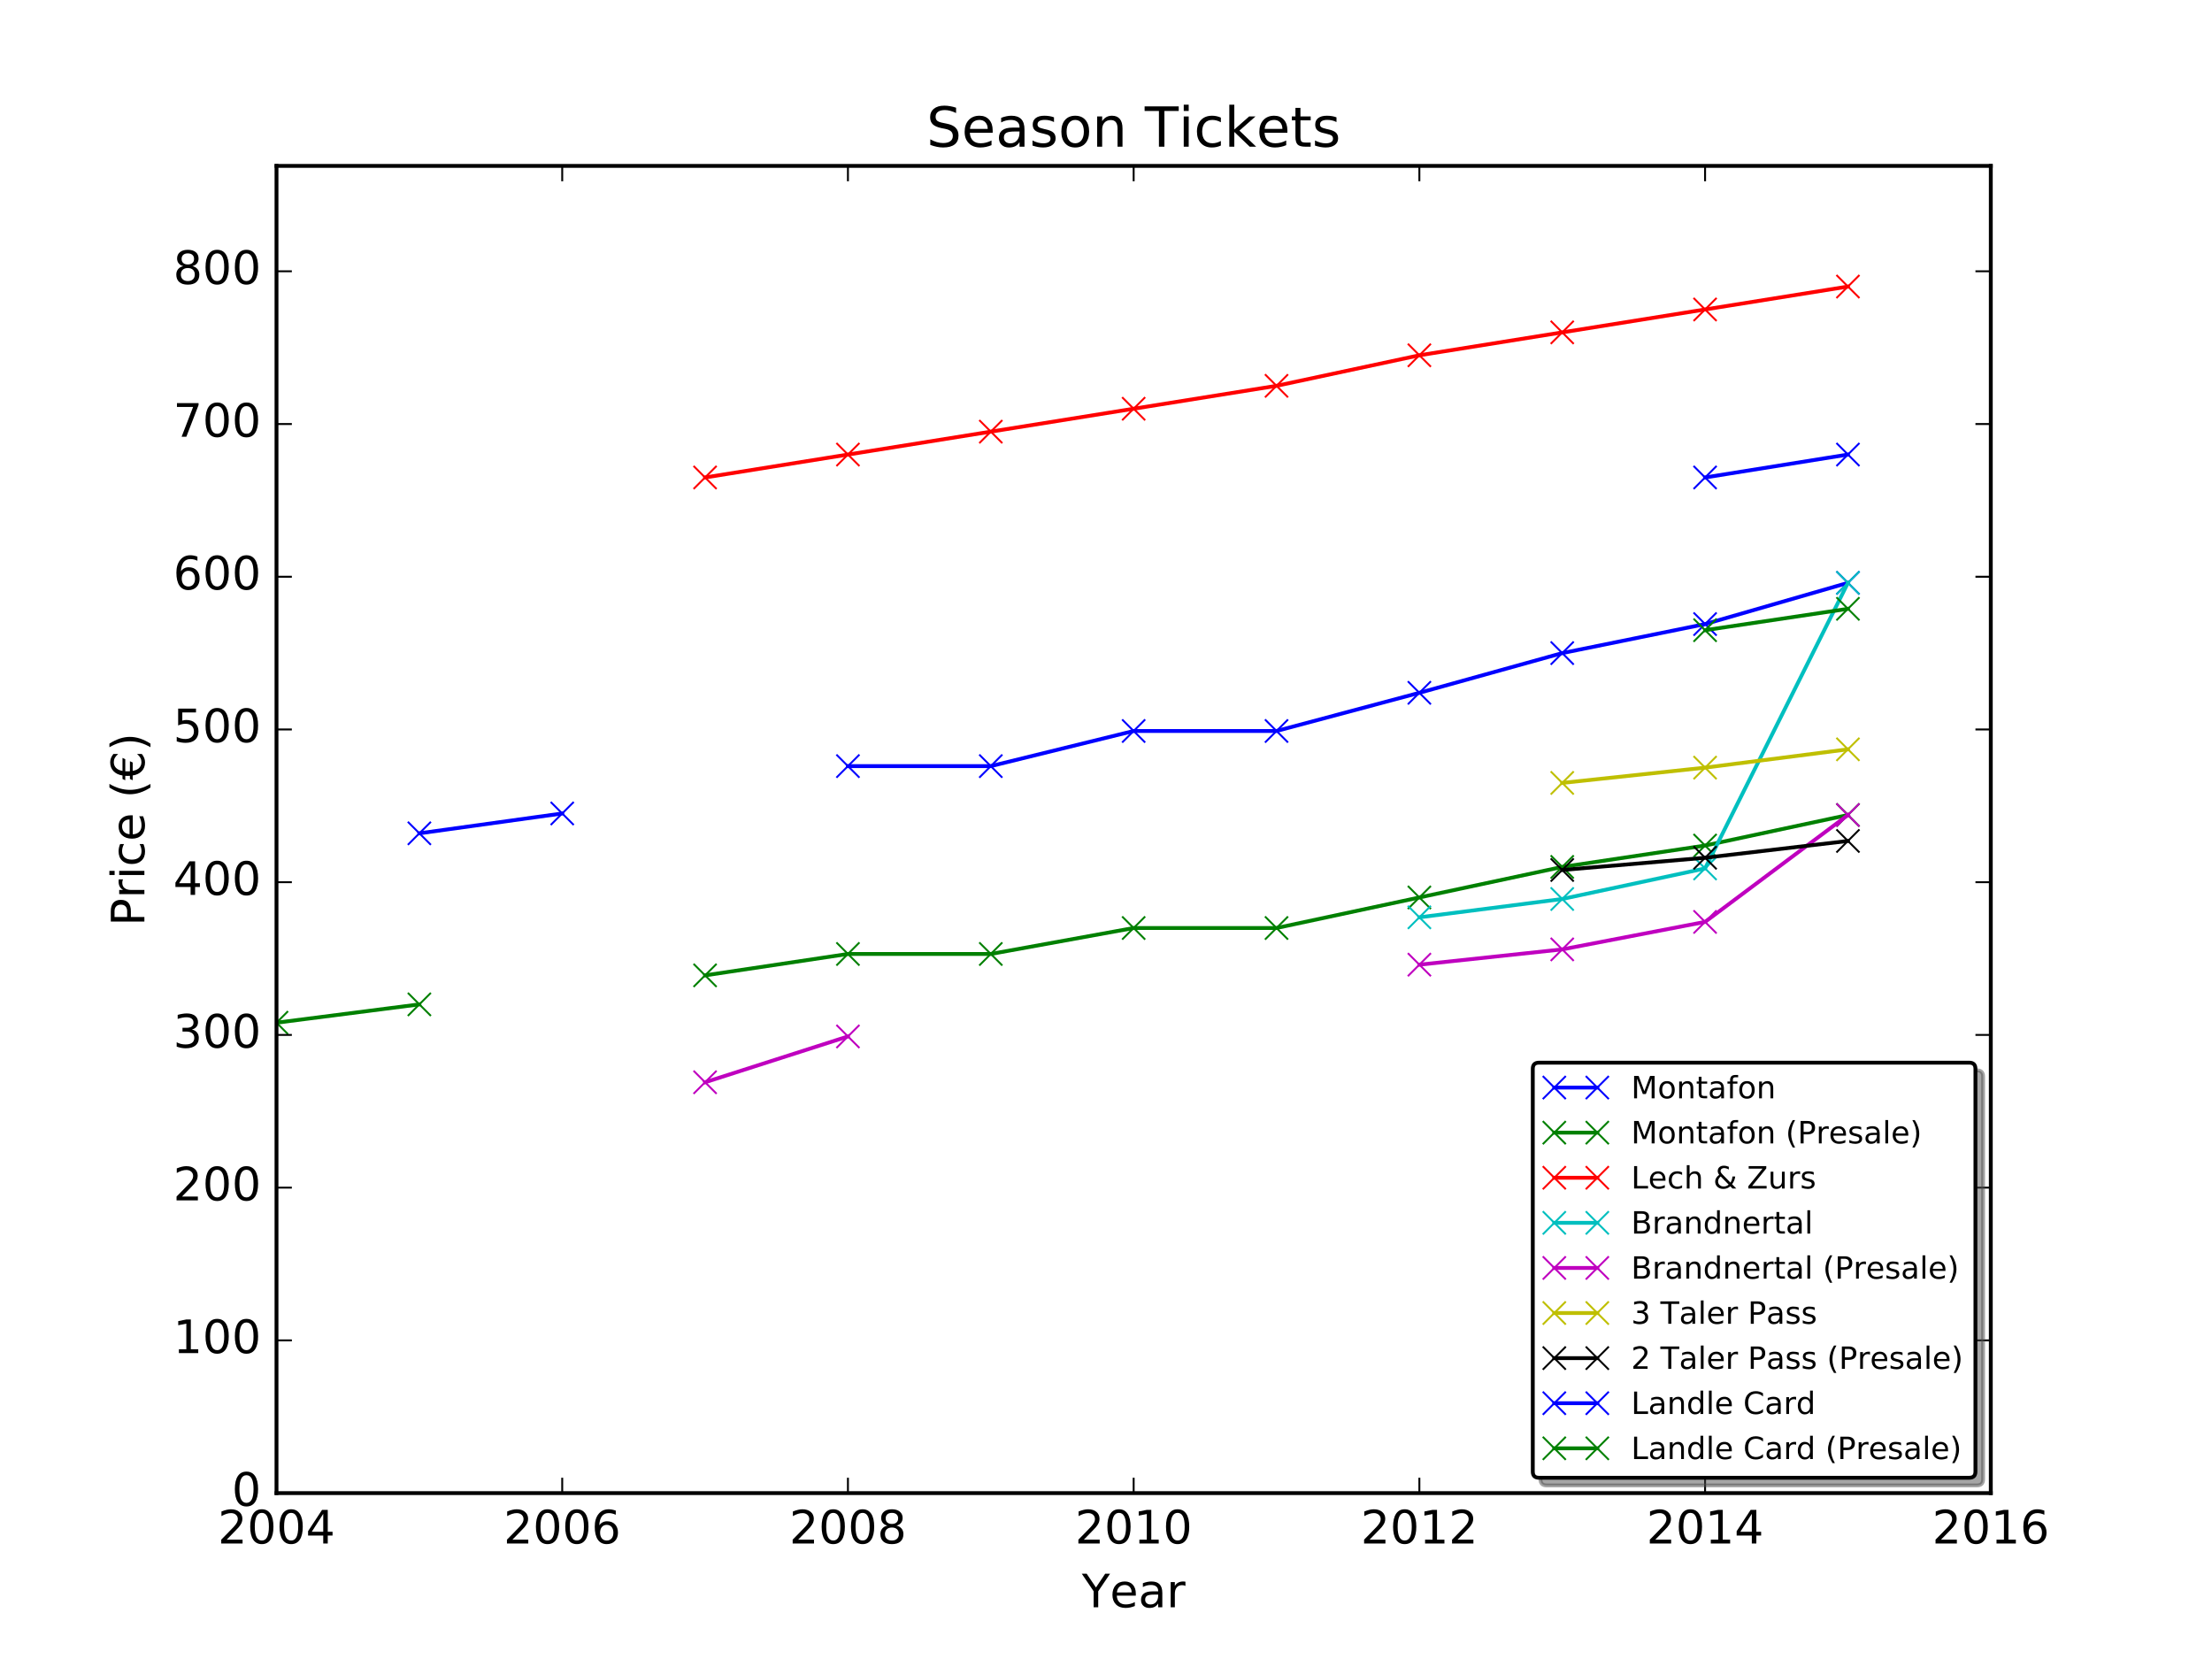 <?xml version="1.0" encoding="utf-8" standalone="no"?>
<!DOCTYPE svg PUBLIC "-//W3C//DTD SVG 1.1//EN"
  "http://www.w3.org/Graphics/SVG/1.1/DTD/svg11.dtd">
<!-- Created with matplotlib (http://matplotlib.org/) -->
<svg height="432pt" version="1.1" viewBox="0 0 576 432" width="576pt" xmlns="http://www.w3.org/2000/svg" xmlns:xlink="http://www.w3.org/1999/xlink">
 <defs>
  <style type="text/css">
*{stroke-linecap:butt;stroke-linejoin:round;stroke-miterlimit:100000;}
  </style>
 </defs>
 <g id="figure_1">
  <g id="patch_1">
   <path d="M 0 432 
L 576 432 
L 576 0 
L 0 0 
z
" style="fill:#ffffff;"/>
  </g>
  <g id="axes_1">
   <g id="patch_2">
    <path d="M 72 388.8 
L 518.4 388.8 
L 518.4 43.2 
L 72 43.2 
z
" style="fill:#ffffff;"/>
   </g>
   <g id="line2d_1">
    <path clip-path="url(#p93797610db)" d="M 109.2 216.994 
L 146.4 211.824 
M 220.8 199.496 
L 258 199.496 
L 295.2 190.348 
L 332.4 190.348 
L 369.6 180.406 
L 406.8 170.066 
L 444 162.51 
L 481.2 151.772 
" style="fill:none;stroke:#0000ff;stroke-linecap:square;"/>
    <defs>
     <path d="M -3 3 
L 3 -3 
M -3 -3 
L 3 3 
" id="mb6955045e7" style="stroke:#0000ff;stroke-width:0.5;"/>
    </defs>
    <g clip-path="url(#p93797610db)">
     <use style="fill:#0000ff;stroke:#0000ff;stroke-width:0.5;" x="109.2" xlink:href="#mb6955045e7" y="216.994"/>
     <use style="fill:#0000ff;stroke:#0000ff;stroke-width:0.5;" x="146.4" xlink:href="#mb6955045e7" y="211.824"/>
     <use style="fill:#0000ff;stroke:#0000ff;stroke-width:0.5;" x="220.8" xlink:href="#mb6955045e7" y="199.496"/>
     <use style="fill:#0000ff;stroke:#0000ff;stroke-width:0.5;" x="258.0" xlink:href="#mb6955045e7" y="199.496"/>
     <use style="fill:#0000ff;stroke:#0000ff;stroke-width:0.5;" x="295.2" xlink:href="#mb6955045e7" y="190.348"/>
     <use style="fill:#0000ff;stroke:#0000ff;stroke-width:0.5;" x="332.4" xlink:href="#mb6955045e7" y="190.348"/>
     <use style="fill:#0000ff;stroke:#0000ff;stroke-width:0.5;" x="369.6" xlink:href="#mb6955045e7" y="180.406"/>
     <use style="fill:#0000ff;stroke:#0000ff;stroke-width:0.5;" x="406.8" xlink:href="#mb6955045e7" y="170.066"/>
     <use style="fill:#0000ff;stroke:#0000ff;stroke-width:0.5;" x="444.0" xlink:href="#mb6955045e7" y="162.51"/>
     <use style="fill:#0000ff;stroke:#0000ff;stroke-width:0.5;" x="481.2" xlink:href="#mb6955045e7" y="151.772"/>
    </g>
   </g>
   <g id="line2d_2">
    <path clip-path="url(#p93797610db)" d="M 72 266.309 
L 109.2 261.536 
M 183.6 253.98 
L 220.8 248.412 
L 258 248.412 
L 295.2 241.652 
L 332.4 241.652 
L 369.6 233.698 
L 406.8 225.744 
L 444 220.176 
L 481.2 212.222 
" style="fill:none;stroke:#008000;stroke-linecap:square;"/>
    <defs>
     <path d="M -3 3 
L 3 -3 
M -3 -3 
L 3 3 
" id="m0b7a4acae1" style="stroke:#008000;stroke-width:0.5;"/>
    </defs>
    <g clip-path="url(#p93797610db)">
     <use style="fill:#008000;stroke:#008000;stroke-width:0.5;" x="72.0" xlink:href="#m0b7a4acae1" y="266.309"/>
     <use style="fill:#008000;stroke:#008000;stroke-width:0.5;" x="109.2" xlink:href="#m0b7a4acae1" y="261.536"/>
     <use style="fill:#008000;stroke:#008000;stroke-width:0.5;" x="183.6" xlink:href="#m0b7a4acae1" y="253.98"/>
     <use style="fill:#008000;stroke:#008000;stroke-width:0.5;" x="220.8" xlink:href="#m0b7a4acae1" y="248.412"/>
     <use style="fill:#008000;stroke:#008000;stroke-width:0.5;" x="258.0" xlink:href="#m0b7a4acae1" y="248.412"/>
     <use style="fill:#008000;stroke:#008000;stroke-width:0.5;" x="295.2" xlink:href="#m0b7a4acae1" y="241.652"/>
     <use style="fill:#008000;stroke:#008000;stroke-width:0.5;" x="332.4" xlink:href="#m0b7a4acae1" y="241.652"/>
     <use style="fill:#008000;stroke:#008000;stroke-width:0.5;" x="369.6" xlink:href="#m0b7a4acae1" y="233.698"/>
     <use style="fill:#008000;stroke:#008000;stroke-width:0.5;" x="406.8" xlink:href="#m0b7a4acae1" y="225.744"/>
     <use style="fill:#008000;stroke:#008000;stroke-width:0.5;" x="444.0" xlink:href="#m0b7a4acae1" y="220.176"/>
     <use style="fill:#008000;stroke:#008000;stroke-width:0.5;" x="481.2" xlink:href="#m0b7a4acae1" y="212.222"/>
    </g>
   </g>
   <g id="line2d_3">
    <path clip-path="url(#p93797610db)" d="M 183.6 124.33 
L 220.8 118.365 
L 258 112.4 
L 295.2 106.434 
L 332.4 100.469 
L 369.6 92.515 
L 406.8 86.549 
L 444 80.584 
L 481.2 74.618 
" style="fill:none;stroke:#ff0000;stroke-linecap:square;"/>
    <defs>
     <path d="M -3 3 
L 3 -3 
M -3 -3 
L 3 3 
" id="me662a69fb9" style="stroke:#ff0000;stroke-width:0.5;"/>
    </defs>
    <g clip-path="url(#p93797610db)">
     <use style="fill:#ff0000;stroke:#ff0000;stroke-width:0.5;" x="183.6" xlink:href="#me662a69fb9" y="124.33"/>
     <use style="fill:#ff0000;stroke:#ff0000;stroke-width:0.5;" x="220.8" xlink:href="#me662a69fb9" y="118.365"/>
     <use style="fill:#ff0000;stroke:#ff0000;stroke-width:0.5;" x="258.0" xlink:href="#me662a69fb9" y="112.4"/>
     <use style="fill:#ff0000;stroke:#ff0000;stroke-width:0.5;" x="295.2" xlink:href="#me662a69fb9" y="106.434"/>
     <use style="fill:#ff0000;stroke:#ff0000;stroke-width:0.5;" x="332.4" xlink:href="#me662a69fb9" y="100.469"/>
     <use style="fill:#ff0000;stroke:#ff0000;stroke-width:0.5;" x="369.6" xlink:href="#me662a69fb9" y="92.515"/>
     <use style="fill:#ff0000;stroke:#ff0000;stroke-width:0.5;" x="406.8" xlink:href="#me662a69fb9" y="86.549"/>
     <use style="fill:#ff0000;stroke:#ff0000;stroke-width:0.5;" x="444.0" xlink:href="#me662a69fb9" y="80.584"/>
     <use style="fill:#ff0000;stroke:#ff0000;stroke-width:0.5;" x="481.2" xlink:href="#me662a69fb9" y="74.618"/>
    </g>
   </g>
   <g id="line2d_4">
    <path clip-path="url(#p93797610db)" d="M 369.6 238.868 
L 406.8 234.095 
L 444 226.141 
L 481.2 151.772 
" style="fill:none;stroke:#00bfbf;stroke-linecap:square;"/>
    <defs>
     <path d="M -3 3 
L 3 -3 
M -3 -3 
L 3 3 
" id="mde1abc7054" style="stroke:#00bfbf;stroke-width:0.5;"/>
    </defs>
    <g clip-path="url(#p93797610db)">
     <use style="fill:#00bfbf;stroke:#00bfbf;stroke-width:0.5;" x="369.6" xlink:href="#mde1abc7054" y="238.868"/>
     <use style="fill:#00bfbf;stroke:#00bfbf;stroke-width:0.5;" x="406.8" xlink:href="#mde1abc7054" y="234.095"/>
     <use style="fill:#00bfbf;stroke:#00bfbf;stroke-width:0.5;" x="444.0" xlink:href="#mde1abc7054" y="226.141"/>
     <use style="fill:#00bfbf;stroke:#00bfbf;stroke-width:0.5;" x="481.2" xlink:href="#mde1abc7054" y="151.772"/>
    </g>
   </g>
   <g id="line2d_5">
    <path clip-path="url(#p93797610db)" d="M 183.6 281.819 
L 220.8 269.888 
M 369.6 251.196 
L 406.8 247.219 
L 444 240.061 
L 481.2 212.222 
" style="fill:none;stroke:#bf00bf;stroke-linecap:square;"/>
    <defs>
     <path d="M -3 3 
L 3 -3 
M -3 -3 
L 3 3 
" id="me8c343d7ed" style="stroke:#bf00bf;stroke-width:0.5;"/>
    </defs>
    <g clip-path="url(#p93797610db)">
     <use style="fill:#bf00bf;stroke:#bf00bf;stroke-width:0.5;" x="183.6" xlink:href="#me8c343d7ed" y="281.819"/>
     <use style="fill:#bf00bf;stroke:#bf00bf;stroke-width:0.5;" x="220.8" xlink:href="#me8c343d7ed" y="269.888"/>
     <use style="fill:#bf00bf;stroke:#bf00bf;stroke-width:0.5;" x="369.6" xlink:href="#me8c343d7ed" y="251.196"/>
     <use style="fill:#bf00bf;stroke:#bf00bf;stroke-width:0.5;" x="406.8" xlink:href="#me8c343d7ed" y="247.219"/>
     <use style="fill:#bf00bf;stroke:#bf00bf;stroke-width:0.5;" x="444.0" xlink:href="#me8c343d7ed" y="240.061"/>
     <use style="fill:#bf00bf;stroke:#bf00bf;stroke-width:0.5;" x="481.2" xlink:href="#me8c343d7ed" y="212.222"/>
    </g>
   </g>
   <g id="line2d_6">
    <path clip-path="url(#p93797610db)" d="M 406.8 203.87 
L 444 199.893 
L 481.2 195.121 
" style="fill:none;stroke:#bfbf00;stroke-linecap:square;"/>
    <defs>
     <path d="M -3 3 
L 3 -3 
M -3 -3 
L 3 3 
" id="mf4fc0b92ca" style="stroke:#bfbf00;stroke-width:0.5;"/>
    </defs>
    <g clip-path="url(#p93797610db)">
     <use style="fill:#bfbf00;stroke:#bfbf00;stroke-width:0.5;" x="406.8" xlink:href="#mf4fc0b92ca" y="203.87"/>
     <use style="fill:#bfbf00;stroke:#bfbf00;stroke-width:0.5;" x="444.0" xlink:href="#mf4fc0b92ca" y="199.893"/>
     <use style="fill:#bfbf00;stroke:#bfbf00;stroke-width:0.5;" x="481.2" xlink:href="#mf4fc0b92ca" y="195.121"/>
    </g>
   </g>
   <g id="line2d_7">
    <path clip-path="url(#p93797610db)" d="M 406.8 226.539 
L 444 223.357 
L 481.2 218.983 
" style="fill:none;stroke:#000000;stroke-linecap:square;"/>
    <defs>
     <path d="M -3 3 
L 3 -3 
M -3 -3 
L 3 3 
" id="m109b4ce40e" style="stroke:#000000;stroke-width:0.5;"/>
    </defs>
    <g clip-path="url(#p93797610db)">
     <use style="stroke:#000000;stroke-width:0.5;" x="406.8" xlink:href="#m109b4ce40e" y="226.539"/>
     <use style="stroke:#000000;stroke-width:0.5;" x="444.0" xlink:href="#m109b4ce40e" y="223.357"/>
     <use style="stroke:#000000;stroke-width:0.5;" x="481.2" xlink:href="#m109b4ce40e" y="218.983"/>
    </g>
   </g>
   <g id="line2d_8">
    <path clip-path="url(#p93797610db)" d="M 444 124.33 
L 481.2 118.365 
" style="fill:none;stroke:#0000ff;stroke-linecap:square;"/>
    <g clip-path="url(#p93797610db)">
     <use style="fill:#0000ff;stroke:#0000ff;stroke-width:0.5;" x="444.0" xlink:href="#mb6955045e7" y="124.33"/>
     <use style="fill:#0000ff;stroke:#0000ff;stroke-width:0.5;" x="481.2" xlink:href="#mb6955045e7" y="118.365"/>
    </g>
   </g>
   <g id="line2d_9">
    <path clip-path="url(#p93797610db)" d="M 444 164.1 
L 481.2 158.533 
" style="fill:none;stroke:#008000;stroke-linecap:square;"/>
    <g clip-path="url(#p93797610db)">
     <use style="fill:#008000;stroke:#008000;stroke-width:0.5;" x="444.0" xlink:href="#m0b7a4acae1" y="164.1"/>
     <use style="fill:#008000;stroke:#008000;stroke-width:0.5;" x="481.2" xlink:href="#m0b7a4acae1" y="158.533"/>
    </g>
   </g>
   <g id="patch_3">
    <path d="M 518.4 388.8 
L 518.4 43.2 
" style="fill:none;stroke:#000000;stroke-linecap:square;stroke-linejoin:miter;"/>
   </g>
   <g id="patch_4">
    <path d="M 72 388.8 
L 518.4 388.8 
" style="fill:none;stroke:#000000;stroke-linecap:square;stroke-linejoin:miter;"/>
   </g>
   <g id="patch_5">
    <path d="M 72 388.8 
L 72 43.2 
" style="fill:none;stroke:#000000;stroke-linecap:square;stroke-linejoin:miter;"/>
   </g>
   <g id="patch_6">
    <path d="M 72 43.2 
L 518.4 43.2 
" style="fill:none;stroke:#000000;stroke-linecap:square;stroke-linejoin:miter;"/>
   </g>
   <g id="matplotlib.axis_1">
    <g id="xtick_1">
     <g id="line2d_10">
      <defs>
       <path d="M 0 0 
L 0 -4 
" id="m98d593b604" style="stroke:#000000;stroke-width:0.5;"/>
      </defs>
      <g>
       <use style="stroke:#000000;stroke-width:0.5;" x="72.0" xlink:href="#m98d593b604" y="388.8"/>
      </g>
     </g>
     <g id="line2d_11">
      <defs>
       <path d="M 0 0 
L 0 4 
" id="mcfb22bcd37" style="stroke:#000000;stroke-width:0.5;"/>
      </defs>
      <g>
       <use style="stroke:#000000;stroke-width:0.5;" x="72.0" xlink:href="#mcfb22bcd37" y="43.2"/>
      </g>
     </g>
     <g id="text_1">
      <!-- 2004 -->
      <defs>
       <path d="M 37.797 64.312 
L 12.891 25.391 
L 37.797 25.391 
z
M 35.203 72.906 
L 47.609 72.906 
L 47.609 25.391 
L 58.016 25.391 
L 58.016 17.188 
L 47.609 17.188 
L 47.609 0 
L 37.797 0 
L 37.797 17.188 
L 4.891 17.188 
L 4.891 26.703 
z
" id="BitstreamVeraSans-Roman-34"/>
       <path d="M 19.188 8.297 
L 53.609 8.297 
L 53.609 0 
L 7.328 0 
L 7.328 8.297 
Q 12.938 14.109 22.625 23.891 
Q 32.328 33.688 34.812 36.531 
Q 39.547 41.844 41.422 45.531 
Q 43.312 49.219 43.312 52.781 
Q 43.312 58.594 39.234 62.25 
Q 35.156 65.922 28.609 65.922 
Q 23.969 65.922 18.812 64.312 
Q 13.672 62.703 7.812 59.422 
L 7.812 69.391 
Q 13.766 71.781 18.938 73 
Q 24.125 74.219 28.422 74.219 
Q 39.75 74.219 46.484 68.547 
Q 53.219 62.891 53.219 53.422 
Q 53.219 48.922 51.531 44.891 
Q 49.859 40.875 45.406 35.406 
Q 44.188 33.984 37.641 27.219 
Q 31.109 20.453 19.188 8.297 
" id="BitstreamVeraSans-Roman-32"/>
       <path d="M 31.781 66.406 
Q 24.172 66.406 20.328 58.906 
Q 16.5 51.422 16.5 36.375 
Q 16.5 21.391 20.328 13.891 
Q 24.172 6.391 31.781 6.391 
Q 39.453 6.391 43.281 13.891 
Q 47.125 21.391 47.125 36.375 
Q 47.125 51.422 43.281 58.906 
Q 39.453 66.406 31.781 66.406 
M 31.781 74.219 
Q 44.047 74.219 50.516 64.516 
Q 56.984 54.828 56.984 36.375 
Q 56.984 17.969 50.516 8.266 
Q 44.047 -1.422 31.781 -1.422 
Q 19.531 -1.422 13.062 8.266 
Q 6.594 17.969 6.594 36.375 
Q 6.594 54.828 13.062 64.516 
Q 19.531 74.219 31.781 74.219 
" id="BitstreamVeraSans-Roman-30"/>
      </defs>
      <g transform="translate(56.73 401.918)scale(0.12 -0.12)">
       <use xlink:href="#BitstreamVeraSans-Roman-32"/>
       <use x="63.623" xlink:href="#BitstreamVeraSans-Roman-30"/>
       <use x="127.246" xlink:href="#BitstreamVeraSans-Roman-30"/>
       <use x="190.869" xlink:href="#BitstreamVeraSans-Roman-34"/>
      </g>
     </g>
    </g>
    <g id="xtick_2">
     <g id="line2d_12">
      <g>
       <use style="stroke:#000000;stroke-width:0.5;" x="146.4" xlink:href="#m98d593b604" y="388.8"/>
      </g>
     </g>
     <g id="line2d_13">
      <g>
       <use style="stroke:#000000;stroke-width:0.5;" x="146.4" xlink:href="#mcfb22bcd37" y="43.2"/>
      </g>
     </g>
     <g id="text_2">
      <!-- 2006 -->
      <defs>
       <path d="M 33.016 40.375 
Q 26.375 40.375 22.484 35.828 
Q 18.609 31.297 18.609 23.391 
Q 18.609 15.531 22.484 10.953 
Q 26.375 6.391 33.016 6.391 
Q 39.656 6.391 43.531 10.953 
Q 47.406 15.531 47.406 23.391 
Q 47.406 31.297 43.531 35.828 
Q 39.656 40.375 33.016 40.375 
M 52.594 71.297 
L 52.594 62.312 
Q 48.875 64.062 45.094 64.984 
Q 41.312 65.922 37.594 65.922 
Q 27.828 65.922 22.672 59.328 
Q 17.531 52.734 16.797 39.406 
Q 19.672 43.656 24.016 45.922 
Q 28.375 48.188 33.594 48.188 
Q 44.578 48.188 50.953 41.516 
Q 57.328 34.859 57.328 23.391 
Q 57.328 12.156 50.688 5.359 
Q 44.047 -1.422 33.016 -1.422 
Q 20.359 -1.422 13.672 8.266 
Q 6.984 17.969 6.984 36.375 
Q 6.984 53.656 15.188 63.938 
Q 23.391 74.219 37.203 74.219 
Q 40.922 74.219 44.703 73.484 
Q 48.484 72.75 52.594 71.297 
" id="BitstreamVeraSans-Roman-36"/>
      </defs>
      <g transform="translate(131.13 401.918)scale(0.12 -0.12)">
       <use xlink:href="#BitstreamVeraSans-Roman-32"/>
       <use x="63.623" xlink:href="#BitstreamVeraSans-Roman-30"/>
       <use x="127.246" xlink:href="#BitstreamVeraSans-Roman-30"/>
       <use x="190.869" xlink:href="#BitstreamVeraSans-Roman-36"/>
      </g>
     </g>
    </g>
    <g id="xtick_3">
     <g id="line2d_14">
      <g>
       <use style="stroke:#000000;stroke-width:0.5;" x="220.8" xlink:href="#m98d593b604" y="388.8"/>
      </g>
     </g>
     <g id="line2d_15">
      <g>
       <use style="stroke:#000000;stroke-width:0.5;" x="220.8" xlink:href="#mcfb22bcd37" y="43.2"/>
      </g>
     </g>
     <g id="text_3">
      <!-- 2008 -->
      <defs>
       <path d="M 31.781 34.625 
Q 24.75 34.625 20.719 30.859 
Q 16.703 27.094 16.703 20.516 
Q 16.703 13.922 20.719 10.156 
Q 24.75 6.391 31.781 6.391 
Q 38.812 6.391 42.859 10.172 
Q 46.922 13.969 46.922 20.516 
Q 46.922 27.094 42.891 30.859 
Q 38.875 34.625 31.781 34.625 
M 21.922 38.812 
Q 15.578 40.375 12.031 44.719 
Q 8.5 49.078 8.5 55.328 
Q 8.5 64.062 14.719 69.141 
Q 20.953 74.219 31.781 74.219 
Q 42.672 74.219 48.875 69.141 
Q 55.078 64.062 55.078 55.328 
Q 55.078 49.078 51.531 44.719 
Q 48 40.375 41.703 38.812 
Q 48.828 37.156 52.797 32.312 
Q 56.781 27.484 56.781 20.516 
Q 56.781 9.906 50.312 4.234 
Q 43.844 -1.422 31.781 -1.422 
Q 19.734 -1.422 13.25 4.234 
Q 6.781 9.906 6.781 20.516 
Q 6.781 27.484 10.781 32.312 
Q 14.797 37.156 21.922 38.812 
M 18.312 54.391 
Q 18.312 48.734 21.844 45.562 
Q 25.391 42.391 31.781 42.391 
Q 38.141 42.391 41.719 45.562 
Q 45.312 48.734 45.312 54.391 
Q 45.312 60.062 41.719 63.234 
Q 38.141 66.406 31.781 66.406 
Q 25.391 66.406 21.844 63.234 
Q 18.312 60.062 18.312 54.391 
" id="BitstreamVeraSans-Roman-38"/>
      </defs>
      <g transform="translate(205.53 401.918)scale(0.12 -0.12)">
       <use xlink:href="#BitstreamVeraSans-Roman-32"/>
       <use x="63.623" xlink:href="#BitstreamVeraSans-Roman-30"/>
       <use x="127.246" xlink:href="#BitstreamVeraSans-Roman-30"/>
       <use x="190.869" xlink:href="#BitstreamVeraSans-Roman-38"/>
      </g>
     </g>
    </g>
    <g id="xtick_4">
     <g id="line2d_16">
      <g>
       <use style="stroke:#000000;stroke-width:0.5;" x="295.2" xlink:href="#m98d593b604" y="388.8"/>
      </g>
     </g>
     <g id="line2d_17">
      <g>
       <use style="stroke:#000000;stroke-width:0.5;" x="295.2" xlink:href="#mcfb22bcd37" y="43.2"/>
      </g>
     </g>
     <g id="text_4">
      <!-- 2010 -->
      <defs>
       <path d="M 12.406 8.297 
L 28.516 8.297 
L 28.516 63.922 
L 10.984 60.406 
L 10.984 69.391 
L 28.422 72.906 
L 38.281 72.906 
L 38.281 8.297 
L 54.391 8.297 
L 54.391 0 
L 12.406 0 
z
" id="BitstreamVeraSans-Roman-31"/>
      </defs>
      <g transform="translate(279.93 401.918)scale(0.12 -0.12)">
       <use xlink:href="#BitstreamVeraSans-Roman-32"/>
       <use x="63.623" xlink:href="#BitstreamVeraSans-Roman-30"/>
       <use x="127.246" xlink:href="#BitstreamVeraSans-Roman-31"/>
       <use x="190.869" xlink:href="#BitstreamVeraSans-Roman-30"/>
      </g>
     </g>
    </g>
    <g id="xtick_5">
     <g id="line2d_18">
      <g>
       <use style="stroke:#000000;stroke-width:0.5;" x="369.6" xlink:href="#m98d593b604" y="388.8"/>
      </g>
     </g>
     <g id="line2d_19">
      <g>
       <use style="stroke:#000000;stroke-width:0.5;" x="369.6" xlink:href="#mcfb22bcd37" y="43.2"/>
      </g>
     </g>
     <g id="text_5">
      <!-- 2012 -->
      <g transform="translate(354.33 401.918)scale(0.12 -0.12)">
       <use xlink:href="#BitstreamVeraSans-Roman-32"/>
       <use x="63.623" xlink:href="#BitstreamVeraSans-Roman-30"/>
       <use x="127.246" xlink:href="#BitstreamVeraSans-Roman-31"/>
       <use x="190.869" xlink:href="#BitstreamVeraSans-Roman-32"/>
      </g>
     </g>
    </g>
    <g id="xtick_6">
     <g id="line2d_20">
      <g>
       <use style="stroke:#000000;stroke-width:0.5;" x="444.0" xlink:href="#m98d593b604" y="388.8"/>
      </g>
     </g>
     <g id="line2d_21">
      <g>
       <use style="stroke:#000000;stroke-width:0.5;" x="444.0" xlink:href="#mcfb22bcd37" y="43.2"/>
      </g>
     </g>
     <g id="text_6">
      <!-- 2014 -->
      <g transform="translate(428.73 401.918)scale(0.12 -0.12)">
       <use xlink:href="#BitstreamVeraSans-Roman-32"/>
       <use x="63.623" xlink:href="#BitstreamVeraSans-Roman-30"/>
       <use x="127.246" xlink:href="#BitstreamVeraSans-Roman-31"/>
       <use x="190.869" xlink:href="#BitstreamVeraSans-Roman-34"/>
      </g>
     </g>
    </g>
    <g id="xtick_7">
     <g id="line2d_22">
      <g>
       <use style="stroke:#000000;stroke-width:0.5;" x="518.4" xlink:href="#m98d593b604" y="388.8"/>
      </g>
     </g>
     <g id="line2d_23">
      <g>
       <use style="stroke:#000000;stroke-width:0.5;" x="518.4" xlink:href="#mcfb22bcd37" y="43.2"/>
      </g>
     </g>
     <g id="text_7">
      <!-- 2016 -->
      <g transform="translate(503.13 401.918)scale(0.12 -0.12)">
       <use xlink:href="#BitstreamVeraSans-Roman-32"/>
       <use x="63.623" xlink:href="#BitstreamVeraSans-Roman-30"/>
       <use x="127.246" xlink:href="#BitstreamVeraSans-Roman-31"/>
       <use x="190.869" xlink:href="#BitstreamVeraSans-Roman-36"/>
      </g>
     </g>
    </g>
    <g id="text_8">
     <!-- Year -->
     <defs>
      <path d="M 41.109 46.297 
Q 39.594 47.172 37.812 47.578 
Q 36.031 48 33.891 48 
Q 26.266 48 22.188 43.047 
Q 18.109 38.094 18.109 28.812 
L 18.109 0 
L 9.078 0 
L 9.078 54.688 
L 18.109 54.688 
L 18.109 46.188 
Q 20.953 51.172 25.484 53.578 
Q 30.031 56 36.531 56 
Q 37.453 56 38.578 55.875 
Q 39.703 55.766 41.062 55.516 
z
" id="BitstreamVeraSans-Roman-72"/>
      <path d="M 56.203 29.594 
L 56.203 25.203 
L 14.891 25.203 
Q 15.484 15.922 20.484 11.062 
Q 25.484 6.203 34.422 6.203 
Q 39.594 6.203 44.453 7.469 
Q 49.312 8.734 54.109 11.281 
L 54.109 2.781 
Q 49.266 0.734 44.188 -0.344 
Q 39.109 -1.422 33.891 -1.422 
Q 20.797 -1.422 13.156 6.188 
Q 5.516 13.812 5.516 26.812 
Q 5.516 40.234 12.766 48.109 
Q 20.016 56 32.328 56 
Q 43.359 56 49.781 48.891 
Q 56.203 41.797 56.203 29.594 
M 47.219 32.234 
Q 47.125 39.594 43.094 43.984 
Q 39.062 48.391 32.422 48.391 
Q 24.906 48.391 20.391 44.141 
Q 15.875 39.891 15.188 32.172 
z
" id="BitstreamVeraSans-Roman-65"/>
      <path d="M 34.281 27.484 
Q 23.391 27.484 19.188 25 
Q 14.984 22.516 14.984 16.5 
Q 14.984 11.719 18.141 8.906 
Q 21.297 6.109 26.703 6.109 
Q 34.188 6.109 38.703 11.406 
Q 43.219 16.703 43.219 25.484 
L 43.219 27.484 
z
M 52.203 31.203 
L 52.203 0 
L 43.219 0 
L 43.219 8.297 
Q 40.141 3.328 35.547 0.953 
Q 30.953 -1.422 24.312 -1.422 
Q 15.922 -1.422 10.953 3.297 
Q 6 8.016 6 15.922 
Q 6 25.141 12.172 29.828 
Q 18.359 34.516 30.609 34.516 
L 43.219 34.516 
L 43.219 35.406 
Q 43.219 41.609 39.141 45 
Q 35.062 48.391 27.688 48.391 
Q 23 48.391 18.547 47.266 
Q 14.109 46.141 10.016 43.891 
L 10.016 52.203 
Q 14.938 54.109 19.578 55.047 
Q 24.219 56 28.609 56 
Q 40.484 56 46.344 49.844 
Q 52.203 43.703 52.203 31.203 
" id="BitstreamVeraSans-Roman-61"/>
      <path d="M -0.203 72.906 
L 10.406 72.906 
L 30.609 42.922 
L 50.688 72.906 
L 61.281 72.906 
L 35.5 34.719 
L 35.5 0 
L 25.594 0 
L 25.594 34.719 
z
" id="BitstreamVeraSans-Roman-59"/>
     </defs>
     <g transform="translate(281.712 418.532)scale(0.12 -0.12)">
      <use xlink:href="#BitstreamVeraSans-Roman-59"/>
      <use x="60.881" xlink:href="#BitstreamVeraSans-Roman-65"/>
      <use x="122.404" xlink:href="#BitstreamVeraSans-Roman-61"/>
      <use x="183.684" xlink:href="#BitstreamVeraSans-Roman-72"/>
     </g>
    </g>
   </g>
   <g id="matplotlib.axis_2">
    <g id="ytick_1">
     <g id="line2d_24">
      <defs>
       <path d="M 0 0 
L 4 0 
" id="m9fa29fe3f8" style="stroke:#000000;stroke-width:0.5;"/>
      </defs>
      <g>
       <use style="stroke:#000000;stroke-width:0.5;" x="72.0" xlink:href="#m9fa29fe3f8" y="388.8"/>
      </g>
     </g>
     <g id="line2d_25">
      <defs>
       <path d="M 0 0 
L -4 0 
" id="mb00ecd3a0a" style="stroke:#000000;stroke-width:0.5;"/>
      </defs>
      <g>
       <use style="stroke:#000000;stroke-width:0.5;" x="518.4" xlink:href="#mb00ecd3a0a" y="388.8"/>
      </g>
     </g>
     <g id="text_9">
      <!-- 0 -->
      <g transform="translate(60.365 392.111)scale(0.12 -0.12)">
       <use xlink:href="#BitstreamVeraSans-Roman-30"/>
      </g>
     </g>
    </g>
    <g id="ytick_2">
     <g id="line2d_26">
      <g>
       <use style="stroke:#000000;stroke-width:0.5;" x="72.0" xlink:href="#m9fa29fe3f8" y="349.03"/>
      </g>
     </g>
     <g id="line2d_27">
      <g>
       <use style="stroke:#000000;stroke-width:0.5;" x="518.4" xlink:href="#mb00ecd3a0a" y="349.03"/>
      </g>
     </g>
     <g id="text_10">
      <!-- 100 -->
      <g transform="translate(45.095 352.341)scale(0.12 -0.12)">
       <use xlink:href="#BitstreamVeraSans-Roman-31"/>
       <use x="63.623" xlink:href="#BitstreamVeraSans-Roman-30"/>
       <use x="127.246" xlink:href="#BitstreamVeraSans-Roman-30"/>
      </g>
     </g>
    </g>
    <g id="ytick_3">
     <g id="line2d_28">
      <g>
       <use style="stroke:#000000;stroke-width:0.5;" x="72.0" xlink:href="#m9fa29fe3f8" y="309.26"/>
      </g>
     </g>
     <g id="line2d_29">
      <g>
       <use style="stroke:#000000;stroke-width:0.5;" x="518.4" xlink:href="#mb00ecd3a0a" y="309.26"/>
      </g>
     </g>
     <g id="text_11">
      <!-- 200 -->
      <g transform="translate(45.095 312.572)scale(0.12 -0.12)">
       <use xlink:href="#BitstreamVeraSans-Roman-32"/>
       <use x="63.623" xlink:href="#BitstreamVeraSans-Roman-30"/>
       <use x="127.246" xlink:href="#BitstreamVeraSans-Roman-30"/>
      </g>
     </g>
    </g>
    <g id="ytick_4">
     <g id="line2d_30">
      <g>
       <use style="stroke:#000000;stroke-width:0.5;" x="72.0" xlink:href="#m9fa29fe3f8" y="269.49"/>
      </g>
     </g>
     <g id="line2d_31">
      <g>
       <use style="stroke:#000000;stroke-width:0.5;" x="518.4" xlink:href="#mb00ecd3a0a" y="269.49"/>
      </g>
     </g>
     <g id="text_12">
      <!-- 300 -->
      <defs>
       <path d="M 40.578 39.312 
Q 47.656 37.797 51.625 33 
Q 55.609 28.219 55.609 21.188 
Q 55.609 10.406 48.188 4.484 
Q 40.766 -1.422 27.094 -1.422 
Q 22.516 -1.422 17.656 -0.516 
Q 12.797 0.391 7.625 2.203 
L 7.625 11.719 
Q 11.719 9.328 16.594 8.109 
Q 21.484 6.891 26.812 6.891 
Q 36.078 6.891 40.938 10.547 
Q 45.797 14.203 45.797 21.188 
Q 45.797 27.641 41.281 31.266 
Q 36.766 34.906 28.719 34.906 
L 20.219 34.906 
L 20.219 43.016 
L 29.109 43.016 
Q 36.375 43.016 40.234 45.922 
Q 44.094 48.828 44.094 54.297 
Q 44.094 59.906 40.109 62.906 
Q 36.141 65.922 28.719 65.922 
Q 24.656 65.922 20.016 65.031 
Q 15.375 64.156 9.812 62.312 
L 9.812 71.094 
Q 15.438 72.656 20.344 73.438 
Q 25.25 74.219 29.594 74.219 
Q 40.828 74.219 47.359 69.109 
Q 53.906 64.016 53.906 55.328 
Q 53.906 49.266 50.438 45.094 
Q 46.969 40.922 40.578 39.312 
" id="BitstreamVeraSans-Roman-33"/>
      </defs>
      <g transform="translate(45.095 272.802)scale(0.12 -0.12)">
       <use xlink:href="#BitstreamVeraSans-Roman-33"/>
       <use x="63.623" xlink:href="#BitstreamVeraSans-Roman-30"/>
       <use x="127.246" xlink:href="#BitstreamVeraSans-Roman-30"/>
      </g>
     </g>
    </g>
    <g id="ytick_5">
     <g id="line2d_32">
      <g>
       <use style="stroke:#000000;stroke-width:0.5;" x="72.0" xlink:href="#m9fa29fe3f8" y="229.721"/>
      </g>
     </g>
     <g id="line2d_33">
      <g>
       <use style="stroke:#000000;stroke-width:0.5;" x="518.4" xlink:href="#mb00ecd3a0a" y="229.721"/>
      </g>
     </g>
     <g id="text_13">
      <!-- 400 -->
      <g transform="translate(45.095 233.032)scale(0.12 -0.12)">
       <use xlink:href="#BitstreamVeraSans-Roman-34"/>
       <use x="63.623" xlink:href="#BitstreamVeraSans-Roman-30"/>
       <use x="127.246" xlink:href="#BitstreamVeraSans-Roman-30"/>
      </g>
     </g>
    </g>
    <g id="ytick_6">
     <g id="line2d_34">
      <g>
       <use style="stroke:#000000;stroke-width:0.5;" x="72.0" xlink:href="#m9fa29fe3f8" y="189.951"/>
      </g>
     </g>
     <g id="line2d_35">
      <g>
       <use style="stroke:#000000;stroke-width:0.5;" x="518.4" xlink:href="#mb00ecd3a0a" y="189.951"/>
      </g>
     </g>
     <g id="text_14">
      <!-- 500 -->
      <defs>
       <path d="M 10.797 72.906 
L 49.516 72.906 
L 49.516 64.594 
L 19.828 64.594 
L 19.828 46.734 
Q 21.969 47.469 24.109 47.828 
Q 26.266 48.188 28.422 48.188 
Q 40.625 48.188 47.75 41.5 
Q 54.891 34.812 54.891 23.391 
Q 54.891 11.625 47.562 5.094 
Q 40.234 -1.422 26.906 -1.422 
Q 22.312 -1.422 17.547 -0.641 
Q 12.797 0.141 7.719 1.703 
L 7.719 11.625 
Q 12.109 9.234 16.797 8.062 
Q 21.484 6.891 26.703 6.891 
Q 35.156 6.891 40.078 11.328 
Q 45.016 15.766 45.016 23.391 
Q 45.016 31 40.078 35.438 
Q 35.156 39.891 26.703 39.891 
Q 22.75 39.891 18.812 39.016 
Q 14.891 38.141 10.797 36.281 
z
" id="BitstreamVeraSans-Roman-35"/>
      </defs>
      <g transform="translate(45.095 193.262)scale(0.12 -0.12)">
       <use xlink:href="#BitstreamVeraSans-Roman-35"/>
       <use x="63.623" xlink:href="#BitstreamVeraSans-Roman-30"/>
       <use x="127.246" xlink:href="#BitstreamVeraSans-Roman-30"/>
      </g>
     </g>
    </g>
    <g id="ytick_7">
     <g id="line2d_36">
      <g>
       <use style="stroke:#000000;stroke-width:0.5;" x="72.0" xlink:href="#m9fa29fe3f8" y="150.181"/>
      </g>
     </g>
     <g id="line2d_37">
      <g>
       <use style="stroke:#000000;stroke-width:0.5;" x="518.4" xlink:href="#mb00ecd3a0a" y="150.181"/>
      </g>
     </g>
     <g id="text_15">
      <!-- 600 -->
      <g transform="translate(45.095 153.492)scale(0.12 -0.12)">
       <use xlink:href="#BitstreamVeraSans-Roman-36"/>
       <use x="63.623" xlink:href="#BitstreamVeraSans-Roman-30"/>
       <use x="127.246" xlink:href="#BitstreamVeraSans-Roman-30"/>
      </g>
     </g>
    </g>
    <g id="ytick_8">
     <g id="line2d_38">
      <g>
       <use style="stroke:#000000;stroke-width:0.5;" x="72.0" xlink:href="#m9fa29fe3f8" y="110.411"/>
      </g>
     </g>
     <g id="line2d_39">
      <g>
       <use style="stroke:#000000;stroke-width:0.5;" x="518.4" xlink:href="#mb00ecd3a0a" y="110.411"/>
      </g>
     </g>
     <g id="text_16">
      <!-- 700 -->
      <defs>
       <path d="M 8.203 72.906 
L 55.078 72.906 
L 55.078 68.703 
L 28.609 0 
L 18.312 0 
L 43.219 64.594 
L 8.203 64.594 
z
" id="BitstreamVeraSans-Roman-37"/>
      </defs>
      <g transform="translate(45.095 113.722)scale(0.12 -0.12)">
       <use xlink:href="#BitstreamVeraSans-Roman-37"/>
       <use x="63.623" xlink:href="#BitstreamVeraSans-Roman-30"/>
       <use x="127.246" xlink:href="#BitstreamVeraSans-Roman-30"/>
      </g>
     </g>
    </g>
    <g id="ytick_9">
     <g id="line2d_40">
      <g>
       <use style="stroke:#000000;stroke-width:0.5;" x="72.0" xlink:href="#m9fa29fe3f8" y="70.641"/>
      </g>
     </g>
     <g id="line2d_41">
      <g>
       <use style="stroke:#000000;stroke-width:0.5;" x="518.4" xlink:href="#mb00ecd3a0a" y="70.641"/>
      </g>
     </g>
     <g id="text_17">
      <!-- 800 -->
      <g transform="translate(45.095 73.952)scale(0.12 -0.12)">
       <use xlink:href="#BitstreamVeraSans-Roman-38"/>
       <use x="63.623" xlink:href="#BitstreamVeraSans-Roman-30"/>
       <use x="127.246" xlink:href="#BitstreamVeraSans-Roman-30"/>
      </g>
     </g>
    </g>
    <g id="text_18">
     <!-- Price (€) -->
     <defs>
      <path d="M 9.422 54.688 
L 18.406 54.688 
L 18.406 0 
L 9.422 0 
z
M 9.422 75.984 
L 18.406 75.984 
L 18.406 64.594 
L 9.422 64.594 
z
" id="BitstreamVeraSans-Roman-69"/>
      <path d="M 31 75.875 
Q 24.469 64.656 21.281 53.656 
Q 18.109 42.672 18.109 31.391 
Q 18.109 20.125 21.312 9.062 
Q 24.516 -2 31 -13.188 
L 23.188 -13.188 
Q 15.875 -1.703 12.234 9.375 
Q 8.594 20.453 8.594 31.391 
Q 8.594 42.281 12.203 53.312 
Q 15.828 64.359 23.188 75.875 
z
" id="BitstreamVeraSans-Roman-28"/>
      <path d="M 8.016 75.875 
L 15.828 75.875 
Q 23.141 64.359 26.781 53.312 
Q 30.422 42.281 30.422 31.391 
Q 30.422 20.453 26.781 9.375 
Q 23.141 -1.703 15.828 -13.188 
L 8.016 -13.188 
Q 14.5 -2 17.703 9.062 
Q 20.906 20.125 20.906 31.391 
Q 20.906 42.672 17.703 53.656 
Q 14.5 64.656 8.016 75.875 
" id="BitstreamVeraSans-Roman-29"/>
      <path d="M 19.672 64.797 
L 19.672 37.406 
L 32.078 37.406 
Q 38.969 37.406 42.719 40.969 
Q 46.484 44.531 46.484 51.125 
Q 46.484 57.672 42.719 61.234 
Q 38.969 64.797 32.078 64.797 
z
M 9.812 72.906 
L 32.078 72.906 
Q 44.344 72.906 50.609 67.359 
Q 56.891 61.812 56.891 51.125 
Q 56.891 40.328 50.609 34.812 
Q 44.344 29.297 32.078 29.297 
L 19.672 29.297 
L 19.672 0 
L 9.812 0 
z
" id="BitstreamVeraSans-Roman-50"/>
      <path d="M 48.781 52.594 
L 48.781 44.188 
Q 44.969 46.297 41.141 47.344 
Q 37.312 48.391 33.406 48.391 
Q 24.656 48.391 19.812 42.844 
Q 14.984 37.312 14.984 27.297 
Q 14.984 17.281 19.812 11.734 
Q 24.656 6.203 33.406 6.203 
Q 37.312 6.203 41.141 7.25 
Q 44.969 8.297 48.781 10.406 
L 48.781 2.094 
Q 45.016 0.344 40.984 -0.531 
Q 36.969 -1.422 32.422 -1.422 
Q 20.062 -1.422 12.781 6.344 
Q 5.516 14.109 5.516 27.297 
Q 5.516 40.672 12.859 48.328 
Q 20.219 56 33.016 56 
Q 37.156 56 41.109 55.141 
Q 45.062 54.297 48.781 52.594 
" id="BitstreamVeraSans-Roman-63"/>
      <path d="M 56.984 67.281 
L 56.984 56.891 
Q 52.547 62.016 48.406 64.203 
Q 44.281 66.406 39.312 66.406 
Q 31.641 66.406 26.703 61.516 
Q 21.781 56.641 20.219 47.516 
L 48.391 47.516 
L 45.703 41.5 
L 19.438 41.5 
Q 19.344 40.328 19.312 39.203 
Q 19.281 38.094 19.281 36.375 
Q 19.281 34.812 19.312 33.688 
Q 19.344 32.562 19.438 31.391 
L 41.219 31.391 
L 38.484 25.391 
L 20.219 25.391 
Q 21.781 16.266 26.703 11.328 
Q 31.641 6.391 39.312 6.391 
Q 44.281 6.391 48.406 8.594 
Q 52.547 10.797 56.984 15.922 
L 56.984 5.609 
Q 52.641 2.094 48.125 0.328 
Q 43.609 -1.422 38.922 -1.422 
Q 27.344 -1.422 19.797 5.656 
Q 12.25 12.75 10.297 25.391 
L 0 25.391 
L 2.688 31.391 
L 9.469 31.391 
Q 9.469 32.516 9.438 33.656 
Q 9.422 34.812 9.422 36.375 
Q 9.422 38.094 9.438 39.234 
Q 9.469 40.375 9.469 41.5 
L 0 41.5 
L 2.688 47.516 
L 10.297 47.516 
Q 12.25 60.062 19.812 67.141 
Q 27.391 74.219 38.922 74.219 
Q 43.703 74.219 48.219 72.484 
Q 52.734 70.75 56.984 67.281 
" id="BitstreamVeraSans-Roman-20ac"/>
      <path id="BitstreamVeraSans-Roman-20"/>
     </defs>
     <g transform="translate(37.599 241.148)rotate(-90.0)scale(0.12 -0.12)">
      <use xlink:href="#BitstreamVeraSans-Roman-50"/>
      <use x="60.287" xlink:href="#BitstreamVeraSans-Roman-72"/>
      <use x="101.4" xlink:href="#BitstreamVeraSans-Roman-69"/>
      <use x="129.184" xlink:href="#BitstreamVeraSans-Roman-63"/>
      <use x="184.164" xlink:href="#BitstreamVeraSans-Roman-65"/>
      <use x="245.688" xlink:href="#BitstreamVeraSans-Roman-20"/>
      <use x="277.475" xlink:href="#BitstreamVeraSans-Roman-28"/>
      <use x="316.488" xlink:href="#BitstreamVeraSans-Roman-20ac"/>
      <use x="380.111" xlink:href="#BitstreamVeraSans-Roman-29"/>
     </g>
    </g>
   </g>
   <g id="text_19">
    <!-- Season Tickets -->
    <defs>
     <path d="M 53.516 70.516 
L 53.516 60.891 
Q 47.906 63.578 42.922 64.891 
Q 37.938 66.219 33.297 66.219 
Q 25.25 66.219 20.875 63.094 
Q 16.5 59.969 16.5 54.203 
Q 16.5 49.359 19.406 46.891 
Q 22.312 44.438 30.422 42.922 
L 36.375 41.703 
Q 47.406 39.594 52.656 34.297 
Q 57.906 29 57.906 20.125 
Q 57.906 9.516 50.797 4.047 
Q 43.703 -1.422 29.984 -1.422 
Q 24.812 -1.422 18.969 -0.25 
Q 13.141 0.922 6.891 3.219 
L 6.891 13.375 
Q 12.891 10.016 18.656 8.297 
Q 24.422 6.594 29.984 6.594 
Q 38.422 6.594 43.016 9.906 
Q 47.609 13.234 47.609 19.391 
Q 47.609 24.75 44.312 27.781 
Q 41.016 30.812 33.5 32.328 
L 27.484 33.5 
Q 16.453 35.688 11.516 40.375 
Q 6.594 45.062 6.594 53.422 
Q 6.594 63.094 13.406 68.656 
Q 20.219 74.219 32.172 74.219 
Q 37.312 74.219 42.625 73.281 
Q 47.953 72.359 53.516 70.516 
" id="BitstreamVeraSans-Roman-53"/>
     <path d="M -0.297 72.906 
L 61.375 72.906 
L 61.375 64.594 
L 35.5 64.594 
L 35.5 0 
L 25.594 0 
L 25.594 64.594 
L -0.297 64.594 
z
" id="BitstreamVeraSans-Roman-54"/>
     <path d="M 18.312 70.219 
L 18.312 54.688 
L 36.812 54.688 
L 36.812 47.703 
L 18.312 47.703 
L 18.312 18.016 
Q 18.312 11.328 20.141 9.422 
Q 21.969 7.516 27.594 7.516 
L 36.812 7.516 
L 36.812 0 
L 27.594 0 
Q 17.188 0 13.234 3.875 
Q 9.281 7.766 9.281 18.016 
L 9.281 47.703 
L 2.688 47.703 
L 2.688 54.688 
L 9.281 54.688 
L 9.281 70.219 
z
" id="BitstreamVeraSans-Roman-74"/>
     <path d="M 30.609 48.391 
Q 23.391 48.391 19.188 42.75 
Q 14.984 37.109 14.984 27.297 
Q 14.984 17.484 19.156 11.844 
Q 23.344 6.203 30.609 6.203 
Q 37.797 6.203 41.984 11.859 
Q 46.188 17.531 46.188 27.297 
Q 46.188 37.016 41.984 42.703 
Q 37.797 48.391 30.609 48.391 
M 30.609 56 
Q 42.328 56 49.016 48.375 
Q 55.719 40.766 55.719 27.297 
Q 55.719 13.875 49.016 6.219 
Q 42.328 -1.422 30.609 -1.422 
Q 18.844 -1.422 12.172 6.219 
Q 5.516 13.875 5.516 27.297 
Q 5.516 40.766 12.172 48.375 
Q 18.844 56 30.609 56 
" id="BitstreamVeraSans-Roman-6f"/>
     <path d="M 54.891 33.016 
L 54.891 0 
L 45.906 0 
L 45.906 32.719 
Q 45.906 40.484 42.875 44.328 
Q 39.844 48.188 33.797 48.188 
Q 26.516 48.188 22.312 43.547 
Q 18.109 38.922 18.109 30.906 
L 18.109 0 
L 9.078 0 
L 9.078 54.688 
L 18.109 54.688 
L 18.109 46.188 
Q 21.344 51.125 25.703 53.562 
Q 30.078 56 35.797 56 
Q 45.219 56 50.047 50.172 
Q 54.891 44.344 54.891 33.016 
" id="BitstreamVeraSans-Roman-6e"/>
     <path d="M 44.281 53.078 
L 44.281 44.578 
Q 40.484 46.531 36.375 47.5 
Q 32.281 48.484 27.875 48.484 
Q 21.188 48.484 17.844 46.438 
Q 14.5 44.391 14.5 40.281 
Q 14.5 37.156 16.891 35.375 
Q 19.281 33.594 26.516 31.984 
L 29.594 31.297 
Q 39.156 29.25 43.188 25.516 
Q 47.219 21.781 47.219 15.094 
Q 47.219 7.469 41.188 3.016 
Q 35.156 -1.422 24.609 -1.422 
Q 20.219 -1.422 15.453 -0.562 
Q 10.688 0.297 5.422 2 
L 5.422 11.281 
Q 10.406 8.688 15.234 7.391 
Q 20.062 6.109 24.812 6.109 
Q 31.156 6.109 34.562 8.281 
Q 37.984 10.453 37.984 14.406 
Q 37.984 18.062 35.516 20.016 
Q 33.062 21.969 24.703 23.781 
L 21.578 24.516 
Q 13.234 26.266 9.516 29.906 
Q 5.812 33.547 5.812 39.891 
Q 5.812 47.609 11.281 51.797 
Q 16.75 56 26.812 56 
Q 31.781 56 36.172 55.266 
Q 40.578 54.547 44.281 53.078 
" id="BitstreamVeraSans-Roman-73"/>
     <path d="M 9.078 75.984 
L 18.109 75.984 
L 18.109 31.109 
L 44.922 54.688 
L 56.391 54.688 
L 27.391 29.109 
L 57.625 0 
L 45.906 0 
L 18.109 26.703 
L 18.109 0 
L 9.078 0 
z
" id="BitstreamVeraSans-Roman-6b"/>
    </defs>
    <g transform="translate(241.256 38.2)scale(0.144 -0.144)">
     <use xlink:href="#BitstreamVeraSans-Roman-53"/>
     <use x="63.477" xlink:href="#BitstreamVeraSans-Roman-65"/>
     <use x="125.0" xlink:href="#BitstreamVeraSans-Roman-61"/>
     <use x="186.279" xlink:href="#BitstreamVeraSans-Roman-73"/>
     <use x="238.379" xlink:href="#BitstreamVeraSans-Roman-6f"/>
     <use x="299.561" xlink:href="#BitstreamVeraSans-Roman-6e"/>
     <use x="362.939" xlink:href="#BitstreamVeraSans-Roman-20"/>
     <use x="394.727" xlink:href="#BitstreamVeraSans-Roman-54"/>
     <use x="455.764" xlink:href="#BitstreamVeraSans-Roman-69"/>
     <use x="483.547" xlink:href="#BitstreamVeraSans-Roman-63"/>
     <use x="538.527" xlink:href="#BitstreamVeraSans-Roman-6b"/>
     <use x="596.391" xlink:href="#BitstreamVeraSans-Roman-65"/>
     <use x="657.914" xlink:href="#BitstreamVeraSans-Roman-74"/>
     <use x="697.123" xlink:href="#BitstreamVeraSans-Roman-73"/>
    </g>
   </g>
   <g id="legend_1">
    <g id="patch_7">
     <path d="M 402.735 386.8 
L 514.8 386.8 
Q 516.4 386.8 516.4 385.2 
L 516.4 280.317 
Q 516.4 278.717 514.8 278.717 
L 402.735 278.717 
Q 401.135 278.717 401.135 280.317 
L 401.135 385.2 
Q 401.135 386.8 402.735 386.8 
z
" style="fill:#4c4c4c;opacity:0.5;stroke:#4c4c4c;stroke-linejoin:miter;"/>
    </g>
    <g id="patch_8">
     <path d="M 400.735 384.8 
L 512.8 384.8 
Q 514.4 384.8 514.4 383.2 
L 514.4 278.317 
Q 514.4 276.717 512.8 276.717 
L 400.735 276.717 
Q 399.135 276.717 399.135 278.317 
L 399.135 383.2 
Q 399.135 384.8 400.735 384.8 
z
" style="fill:#ffffff;stroke:#000000;stroke-linejoin:miter;"/>
    </g>
    <g id="line2d_42">
     <path d="M 404.735 283.196 
L 415.935 283.196 
" style="fill:none;stroke:#0000ff;stroke-linecap:square;"/>
    </g>
    <g id="line2d_43">
     <g>
      <use style="fill:#0000ff;stroke:#0000ff;stroke-width:0.5;" x="404.735" xlink:href="#mb6955045e7" y="283.196"/>
      <use style="fill:#0000ff;stroke:#0000ff;stroke-width:0.5;" x="415.935" xlink:href="#mb6955045e7" y="283.196"/>
     </g>
    </g>
    <g id="text_20">
     <!-- Montafon -->
     <defs>
      <path d="M 9.812 72.906 
L 24.516 72.906 
L 43.109 23.297 
L 61.812 72.906 
L 76.516 72.906 
L 76.516 0 
L 66.891 0 
L 66.891 64.016 
L 48.094 14.016 
L 38.188 14.016 
L 19.391 64.016 
L 19.391 0 
L 9.812 0 
z
" id="BitstreamVeraSans-Roman-4d"/>
      <path d="M 37.109 75.984 
L 37.109 68.5 
L 28.516 68.5 
Q 23.688 68.5 21.797 66.547 
Q 19.922 64.594 19.922 59.516 
L 19.922 54.688 
L 34.719 54.688 
L 34.719 47.703 
L 19.922 47.703 
L 19.922 0 
L 10.891 0 
L 10.891 47.703 
L 2.297 47.703 
L 2.297 54.688 
L 10.891 54.688 
L 10.891 58.5 
Q 10.891 67.625 15.141 71.797 
Q 19.391 75.984 28.609 75.984 
z
" id="BitstreamVeraSans-Roman-66"/>
     </defs>
     <g transform="translate(424.735 285.996)scale(0.08 -0.08)">
      <use xlink:href="#BitstreamVeraSans-Roman-4d"/>
      <use x="86.279" xlink:href="#BitstreamVeraSans-Roman-6f"/>
      <use x="147.461" xlink:href="#BitstreamVeraSans-Roman-6e"/>
      <use x="210.84" xlink:href="#BitstreamVeraSans-Roman-74"/>
      <use x="250.049" xlink:href="#BitstreamVeraSans-Roman-61"/>
      <use x="311.328" xlink:href="#BitstreamVeraSans-Roman-66"/>
      <use x="346.533" xlink:href="#BitstreamVeraSans-Roman-6f"/>
      <use x="407.715" xlink:href="#BitstreamVeraSans-Roman-6e"/>
     </g>
    </g>
    <g id="line2d_44">
     <path d="M 404.735 294.939 
L 415.935 294.939 
" style="fill:none;stroke:#008000;stroke-linecap:square;"/>
    </g>
    <g id="line2d_45">
     <g>
      <use style="fill:#008000;stroke:#008000;stroke-width:0.5;" x="404.735" xlink:href="#m0b7a4acae1" y="294.939"/>
      <use style="fill:#008000;stroke:#008000;stroke-width:0.5;" x="415.935" xlink:href="#m0b7a4acae1" y="294.939"/>
     </g>
    </g>
    <g id="text_21">
     <!-- Montafon (Presale) -->
     <defs>
      <path d="M 9.422 75.984 
L 18.406 75.984 
L 18.406 0 
L 9.422 0 
z
" id="BitstreamVeraSans-Roman-6c"/>
     </defs>
     <g transform="translate(424.735 297.739)scale(0.08 -0.08)">
      <use xlink:href="#BitstreamVeraSans-Roman-4d"/>
      <use x="86.279" xlink:href="#BitstreamVeraSans-Roman-6f"/>
      <use x="147.461" xlink:href="#BitstreamVeraSans-Roman-6e"/>
      <use x="210.84" xlink:href="#BitstreamVeraSans-Roman-74"/>
      <use x="250.049" xlink:href="#BitstreamVeraSans-Roman-61"/>
      <use x="311.328" xlink:href="#BitstreamVeraSans-Roman-66"/>
      <use x="346.533" xlink:href="#BitstreamVeraSans-Roman-6f"/>
      <use x="407.715" xlink:href="#BitstreamVeraSans-Roman-6e"/>
      <use x="471.094" xlink:href="#BitstreamVeraSans-Roman-20"/>
      <use x="502.881" xlink:href="#BitstreamVeraSans-Roman-28"/>
      <use x="541.895" xlink:href="#BitstreamVeraSans-Roman-50"/>
      <use x="602.182" xlink:href="#BitstreamVeraSans-Roman-72"/>
      <use x="643.264" xlink:href="#BitstreamVeraSans-Roman-65"/>
      <use x="704.787" xlink:href="#BitstreamVeraSans-Roman-73"/>
      <use x="756.887" xlink:href="#BitstreamVeraSans-Roman-61"/>
      <use x="818.166" xlink:href="#BitstreamVeraSans-Roman-6c"/>
      <use x="845.949" xlink:href="#BitstreamVeraSans-Roman-65"/>
      <use x="907.473" xlink:href="#BitstreamVeraSans-Roman-29"/>
     </g>
    </g>
    <g id="line2d_46">
     <path d="M 404.735 306.681 
L 415.935 306.681 
" style="fill:none;stroke:#ff0000;stroke-linecap:square;"/>
    </g>
    <g id="line2d_47">
     <g>
      <use style="fill:#ff0000;stroke:#ff0000;stroke-width:0.5;" x="404.735" xlink:href="#me662a69fb9" y="306.681"/>
      <use style="fill:#ff0000;stroke:#ff0000;stroke-width:0.5;" x="415.935" xlink:href="#me662a69fb9" y="306.681"/>
     </g>
    </g>
    <g id="text_22">
     <!-- Lech &amp; Zurs -->
     <defs>
      <path d="M 5.609 72.906 
L 62.891 72.906 
L 62.891 65.375 
L 16.797 8.297 
L 64.016 8.297 
L 64.016 0 
L 4.5 0 
L 4.5 7.516 
L 50.594 64.594 
L 5.609 64.594 
z
" id="BitstreamVeraSans-Roman-5a"/>
      <path d="M 9.812 72.906 
L 19.672 72.906 
L 19.672 8.297 
L 55.172 8.297 
L 55.172 0 
L 9.812 0 
z
" id="BitstreamVeraSans-Roman-4c"/>
      <path d="M 8.5 21.578 
L 8.5 54.688 
L 17.484 54.688 
L 17.484 21.922 
Q 17.484 14.156 20.5 10.266 
Q 23.531 6.391 29.594 6.391 
Q 36.859 6.391 41.078 11.031 
Q 45.312 15.672 45.312 23.688 
L 45.312 54.688 
L 54.297 54.688 
L 54.297 0 
L 45.312 0 
L 45.312 8.406 
Q 42.047 3.422 37.719 1 
Q 33.406 -1.422 27.688 -1.422 
Q 18.266 -1.422 13.375 4.438 
Q 8.5 10.297 8.5 21.578 
" id="BitstreamVeraSans-Roman-75"/>
      <path d="M 54.891 33.016 
L 54.891 0 
L 45.906 0 
L 45.906 32.719 
Q 45.906 40.484 42.875 44.328 
Q 39.844 48.188 33.797 48.188 
Q 26.516 48.188 22.312 43.547 
Q 18.109 38.922 18.109 30.906 
L 18.109 0 
L 9.078 0 
L 9.078 75.984 
L 18.109 75.984 
L 18.109 46.188 
Q 21.344 51.125 25.703 53.562 
Q 30.078 56 35.797 56 
Q 45.219 56 50.047 50.172 
Q 54.891 44.344 54.891 33.016 
" id="BitstreamVeraSans-Roman-68"/>
      <path d="M 24.312 39.203 
Q 19.875 35.25 17.797 31.312 
Q 15.719 27.391 15.719 23.094 
Q 15.719 15.969 20.891 11.234 
Q 26.078 6.5 33.891 6.5 
Q 38.531 6.5 42.578 8.031 
Q 46.625 9.578 50.203 12.703 
z
M 31.203 44.672 
L 56 19.281 
Q 58.891 23.641 60.5 28.594 
Q 62.109 33.547 62.406 39.109 
L 71.484 39.109 
Q 70.906 32.672 68.359 26.359 
Q 65.828 20.062 61.281 13.922 
L 74.906 0 
L 62.594 0 
L 55.609 7.172 
Q 50.531 2.828 44.969 0.703 
Q 39.406 -1.422 33.016 -1.422 
Q 21.234 -1.422 13.766 5.297 
Q 6.297 12.016 6.297 22.516 
Q 6.297 28.766 9.562 34.25 
Q 12.844 39.75 19.391 44.578 
Q 17.047 47.656 15.812 50.703 
Q 14.594 53.766 14.594 56.688 
Q 14.594 64.594 20.016 69.406 
Q 25.438 74.219 34.422 74.219 
Q 38.484 74.219 42.5 73.344 
Q 46.531 72.469 50.688 70.703 
L 50.688 61.812 
Q 46.438 64.109 42.578 65.297 
Q 38.719 66.5 35.406 66.5 
Q 30.281 66.5 27.078 63.781 
Q 23.875 61.078 23.875 56.781 
Q 23.875 54.297 25.312 51.781 
Q 26.766 49.266 31.203 44.672 
" id="BitstreamVeraSans-Roman-26"/>
     </defs>
     <g transform="translate(424.735 309.481)scale(0.08 -0.08)">
      <use xlink:href="#BitstreamVeraSans-Roman-4c"/>
      <use x="55.697" xlink:href="#BitstreamVeraSans-Roman-65"/>
      <use x="117.221" xlink:href="#BitstreamVeraSans-Roman-63"/>
      <use x="172.201" xlink:href="#BitstreamVeraSans-Roman-68"/>
      <use x="235.58" xlink:href="#BitstreamVeraSans-Roman-20"/>
      <use x="267.367" xlink:href="#BitstreamVeraSans-Roman-26"/>
      <use x="345.346" xlink:href="#BitstreamVeraSans-Roman-20"/>
      <use x="377.133" xlink:href="#BitstreamVeraSans-Roman-5a"/>
      <use x="445.639" xlink:href="#BitstreamVeraSans-Roman-75"/>
      <use x="509.018" xlink:href="#BitstreamVeraSans-Roman-72"/>
      <use x="550.131" xlink:href="#BitstreamVeraSans-Roman-73"/>
     </g>
    </g>
    <g id="line2d_48">
     <path d="M 404.735 318.424 
L 415.935 318.424 
" style="fill:none;stroke:#00bfbf;stroke-linecap:square;"/>
    </g>
    <g id="line2d_49">
     <g>
      <use style="fill:#00bfbf;stroke:#00bfbf;stroke-width:0.5;" x="404.735" xlink:href="#mde1abc7054" y="318.424"/>
      <use style="fill:#00bfbf;stroke:#00bfbf;stroke-width:0.5;" x="415.935" xlink:href="#mde1abc7054" y="318.424"/>
     </g>
    </g>
    <g id="text_23">
     <!-- Brandnertal -->
     <defs>
      <path d="M 45.406 46.391 
L 45.406 75.984 
L 54.391 75.984 
L 54.391 0 
L 45.406 0 
L 45.406 8.203 
Q 42.578 3.328 38.25 0.953 
Q 33.938 -1.422 27.875 -1.422 
Q 17.969 -1.422 11.734 6.484 
Q 5.516 14.406 5.516 27.297 
Q 5.516 40.188 11.734 48.094 
Q 17.969 56 27.875 56 
Q 33.938 56 38.25 53.625 
Q 42.578 51.266 45.406 46.391 
M 14.797 27.297 
Q 14.797 17.391 18.875 11.75 
Q 22.953 6.109 30.078 6.109 
Q 37.203 6.109 41.297 11.75 
Q 45.406 17.391 45.406 27.297 
Q 45.406 37.203 41.297 42.844 
Q 37.203 48.484 30.078 48.484 
Q 22.953 48.484 18.875 42.844 
Q 14.797 37.203 14.797 27.297 
" id="BitstreamVeraSans-Roman-64"/>
      <path d="M 19.672 34.812 
L 19.672 8.109 
L 35.5 8.109 
Q 43.453 8.109 47.281 11.406 
Q 51.125 14.703 51.125 21.484 
Q 51.125 28.328 47.281 31.562 
Q 43.453 34.812 35.5 34.812 
z
M 19.672 64.797 
L 19.672 42.828 
L 34.281 42.828 
Q 41.5 42.828 45.031 45.531 
Q 48.578 48.25 48.578 53.812 
Q 48.578 59.328 45.031 62.062 
Q 41.5 64.797 34.281 64.797 
z
M 9.812 72.906 
L 35.016 72.906 
Q 46.297 72.906 52.391 68.219 
Q 58.5 63.531 58.5 54.891 
Q 58.5 48.188 55.375 44.234 
Q 52.25 40.281 46.188 39.312 
Q 53.469 37.75 57.5 32.781 
Q 61.531 27.828 61.531 20.406 
Q 61.531 10.641 54.891 5.312 
Q 48.25 0 35.984 0 
L 9.812 0 
z
" id="BitstreamVeraSans-Roman-42"/>
     </defs>
     <g transform="translate(424.735 321.224)scale(0.08 -0.08)">
      <use xlink:href="#BitstreamVeraSans-Roman-42"/>
      <use x="68.604" xlink:href="#BitstreamVeraSans-Roman-72"/>
      <use x="109.717" xlink:href="#BitstreamVeraSans-Roman-61"/>
      <use x="170.996" xlink:href="#BitstreamVeraSans-Roman-6e"/>
      <use x="234.375" xlink:href="#BitstreamVeraSans-Roman-64"/>
      <use x="297.852" xlink:href="#BitstreamVeraSans-Roman-6e"/>
      <use x="361.23" xlink:href="#BitstreamVeraSans-Roman-65"/>
      <use x="422.754" xlink:href="#BitstreamVeraSans-Roman-72"/>
      <use x="463.867" xlink:href="#BitstreamVeraSans-Roman-74"/>
      <use x="503.076" xlink:href="#BitstreamVeraSans-Roman-61"/>
      <use x="564.355" xlink:href="#BitstreamVeraSans-Roman-6c"/>
     </g>
    </g>
    <g id="line2d_50">
     <path d="M 404.735 330.166 
L 415.935 330.166 
" style="fill:none;stroke:#bf00bf;stroke-linecap:square;"/>
    </g>
    <g id="line2d_51">
     <g>
      <use style="fill:#bf00bf;stroke:#bf00bf;stroke-width:0.5;" x="404.735" xlink:href="#me8c343d7ed" y="330.166"/>
      <use style="fill:#bf00bf;stroke:#bf00bf;stroke-width:0.5;" x="415.935" xlink:href="#me8c343d7ed" y="330.166"/>
     </g>
    </g>
    <g id="text_24">
     <!-- Brandnertal (Presale) -->
     <g transform="translate(424.735 332.966)scale(0.08 -0.08)">
      <use xlink:href="#BitstreamVeraSans-Roman-42"/>
      <use x="68.604" xlink:href="#BitstreamVeraSans-Roman-72"/>
      <use x="109.717" xlink:href="#BitstreamVeraSans-Roman-61"/>
      <use x="170.996" xlink:href="#BitstreamVeraSans-Roman-6e"/>
      <use x="234.375" xlink:href="#BitstreamVeraSans-Roman-64"/>
      <use x="297.852" xlink:href="#BitstreamVeraSans-Roman-6e"/>
      <use x="361.23" xlink:href="#BitstreamVeraSans-Roman-65"/>
      <use x="422.754" xlink:href="#BitstreamVeraSans-Roman-72"/>
      <use x="463.867" xlink:href="#BitstreamVeraSans-Roman-74"/>
      <use x="503.076" xlink:href="#BitstreamVeraSans-Roman-61"/>
      <use x="564.355" xlink:href="#BitstreamVeraSans-Roman-6c"/>
      <use x="592.139" xlink:href="#BitstreamVeraSans-Roman-20"/>
      <use x="623.926" xlink:href="#BitstreamVeraSans-Roman-28"/>
      <use x="662.939" xlink:href="#BitstreamVeraSans-Roman-50"/>
      <use x="723.227" xlink:href="#BitstreamVeraSans-Roman-72"/>
      <use x="764.309" xlink:href="#BitstreamVeraSans-Roman-65"/>
      <use x="825.832" xlink:href="#BitstreamVeraSans-Roman-73"/>
      <use x="877.932" xlink:href="#BitstreamVeraSans-Roman-61"/>
      <use x="939.211" xlink:href="#BitstreamVeraSans-Roman-6c"/>
      <use x="966.994" xlink:href="#BitstreamVeraSans-Roman-65"/>
      <use x="1028.518" xlink:href="#BitstreamVeraSans-Roman-29"/>
     </g>
    </g>
    <g id="line2d_52">
     <path d="M 404.735 341.909 
L 415.935 341.909 
" style="fill:none;stroke:#bfbf00;stroke-linecap:square;"/>
    </g>
    <g id="line2d_53">
     <g>
      <use style="fill:#bfbf00;stroke:#bfbf00;stroke-width:0.5;" x="404.735" xlink:href="#mf4fc0b92ca" y="341.909"/>
      <use style="fill:#bfbf00;stroke:#bfbf00;stroke-width:0.5;" x="415.935" xlink:href="#mf4fc0b92ca" y="341.909"/>
     </g>
    </g>
    <g id="text_25">
     <!-- 3 Taler Pass -->
     <g transform="translate(424.735 344.709)scale(0.08 -0.08)">
      <use xlink:href="#BitstreamVeraSans-Roman-33"/>
      <use x="63.623" xlink:href="#BitstreamVeraSans-Roman-20"/>
      <use x="95.41" xlink:href="#BitstreamVeraSans-Roman-54"/>
      <use x="156.244" xlink:href="#BitstreamVeraSans-Roman-61"/>
      <use x="217.523" xlink:href="#BitstreamVeraSans-Roman-6c"/>
      <use x="245.307" xlink:href="#BitstreamVeraSans-Roman-65"/>
      <use x="306.83" xlink:href="#BitstreamVeraSans-Roman-72"/>
      <use x="347.943" xlink:href="#BitstreamVeraSans-Roman-20"/>
      <use x="379.73" xlink:href="#BitstreamVeraSans-Roman-50"/>
      <use x="439.971" xlink:href="#BitstreamVeraSans-Roman-61"/>
      <use x="501.25" xlink:href="#BitstreamVeraSans-Roman-73"/>
      <use x="553.35" xlink:href="#BitstreamVeraSans-Roman-73"/>
     </g>
    </g>
    <g id="line2d_54">
     <path d="M 404.735 353.651 
L 415.935 353.651 
" style="fill:none;stroke:#000000;stroke-linecap:square;"/>
    </g>
    <g id="line2d_55">
     <g>
      <use style="stroke:#000000;stroke-width:0.5;" x="404.735" xlink:href="#m109b4ce40e" y="353.651"/>
      <use style="stroke:#000000;stroke-width:0.5;" x="415.935" xlink:href="#m109b4ce40e" y="353.651"/>
     </g>
    </g>
    <g id="text_26">
     <!-- 2 Taler Pass (Presale) -->
     <g transform="translate(424.735 356.451)scale(0.08 -0.08)">
      <use xlink:href="#BitstreamVeraSans-Roman-32"/>
      <use x="63.623" xlink:href="#BitstreamVeraSans-Roman-20"/>
      <use x="95.41" xlink:href="#BitstreamVeraSans-Roman-54"/>
      <use x="156.244" xlink:href="#BitstreamVeraSans-Roman-61"/>
      <use x="217.523" xlink:href="#BitstreamVeraSans-Roman-6c"/>
      <use x="245.307" xlink:href="#BitstreamVeraSans-Roman-65"/>
      <use x="306.83" xlink:href="#BitstreamVeraSans-Roman-72"/>
      <use x="347.943" xlink:href="#BitstreamVeraSans-Roman-20"/>
      <use x="379.73" xlink:href="#BitstreamVeraSans-Roman-50"/>
      <use x="439.971" xlink:href="#BitstreamVeraSans-Roman-61"/>
      <use x="501.25" xlink:href="#BitstreamVeraSans-Roman-73"/>
      <use x="553.35" xlink:href="#BitstreamVeraSans-Roman-73"/>
      <use x="605.449" xlink:href="#BitstreamVeraSans-Roman-20"/>
      <use x="637.236" xlink:href="#BitstreamVeraSans-Roman-28"/>
      <use x="676.25" xlink:href="#BitstreamVeraSans-Roman-50"/>
      <use x="736.537" xlink:href="#BitstreamVeraSans-Roman-72"/>
      <use x="777.619" xlink:href="#BitstreamVeraSans-Roman-65"/>
      <use x="839.143" xlink:href="#BitstreamVeraSans-Roman-73"/>
      <use x="891.242" xlink:href="#BitstreamVeraSans-Roman-61"/>
      <use x="952.521" xlink:href="#BitstreamVeraSans-Roman-6c"/>
      <use x="980.305" xlink:href="#BitstreamVeraSans-Roman-65"/>
      <use x="1041.828" xlink:href="#BitstreamVeraSans-Roman-29"/>
     </g>
    </g>
    <g id="line2d_56">
     <path d="M 404.735 365.394 
L 415.935 365.394 
" style="fill:none;stroke:#0000ff;stroke-linecap:square;"/>
    </g>
    <g id="line2d_57">
     <g>
      <use style="fill:#0000ff;stroke:#0000ff;stroke-width:0.5;" x="404.735" xlink:href="#mb6955045e7" y="365.394"/>
      <use style="fill:#0000ff;stroke:#0000ff;stroke-width:0.5;" x="415.935" xlink:href="#mb6955045e7" y="365.394"/>
     </g>
    </g>
    <g id="text_27">
     <!-- Landle Card -->
     <defs>
      <path d="M 64.406 67.281 
L 64.406 56.891 
Q 59.422 61.531 53.781 63.812 
Q 48.141 66.109 41.797 66.109 
Q 29.297 66.109 22.656 58.469 
Q 16.016 50.828 16.016 36.375 
Q 16.016 21.969 22.656 14.328 
Q 29.297 6.688 41.797 6.688 
Q 48.141 6.688 53.781 8.984 
Q 59.422 11.281 64.406 15.922 
L 64.406 5.609 
Q 59.234 2.094 53.438 0.328 
Q 47.656 -1.422 41.219 -1.422 
Q 24.656 -1.422 15.125 8.703 
Q 5.609 18.844 5.609 36.375 
Q 5.609 53.953 15.125 64.078 
Q 24.656 74.219 41.219 74.219 
Q 47.75 74.219 53.531 72.484 
Q 59.328 70.75 64.406 67.281 
" id="BitstreamVeraSans-Roman-43"/>
     </defs>
     <g transform="translate(424.735 368.194)scale(0.08 -0.08)">
      <use xlink:href="#BitstreamVeraSans-Roman-4c"/>
      <use x="55.713" xlink:href="#BitstreamVeraSans-Roman-61"/>
      <use x="116.992" xlink:href="#BitstreamVeraSans-Roman-6e"/>
      <use x="180.371" xlink:href="#BitstreamVeraSans-Roman-64"/>
      <use x="243.848" xlink:href="#BitstreamVeraSans-Roman-6c"/>
      <use x="271.631" xlink:href="#BitstreamVeraSans-Roman-65"/>
      <use x="333.154" xlink:href="#BitstreamVeraSans-Roman-20"/>
      <use x="364.941" xlink:href="#BitstreamVeraSans-Roman-43"/>
      <use x="434.766" xlink:href="#BitstreamVeraSans-Roman-61"/>
      <use x="496.045" xlink:href="#BitstreamVeraSans-Roman-72"/>
      <use x="537.143" xlink:href="#BitstreamVeraSans-Roman-64"/>
     </g>
    </g>
    <g id="line2d_58">
     <path d="M 404.735 377.136 
L 415.935 377.136 
" style="fill:none;stroke:#008000;stroke-linecap:square;"/>
    </g>
    <g id="line2d_59">
     <g>
      <use style="fill:#008000;stroke:#008000;stroke-width:0.5;" x="404.735" xlink:href="#m0b7a4acae1" y="377.136"/>
      <use style="fill:#008000;stroke:#008000;stroke-width:0.5;" x="415.935" xlink:href="#m0b7a4acae1" y="377.136"/>
     </g>
    </g>
    <g id="text_28">
     <!-- Landle Card (Presale) -->
     <g transform="translate(424.735 379.936)scale(0.08 -0.08)">
      <use xlink:href="#BitstreamVeraSans-Roman-4c"/>
      <use x="55.713" xlink:href="#BitstreamVeraSans-Roman-61"/>
      <use x="116.992" xlink:href="#BitstreamVeraSans-Roman-6e"/>
      <use x="180.371" xlink:href="#BitstreamVeraSans-Roman-64"/>
      <use x="243.848" xlink:href="#BitstreamVeraSans-Roman-6c"/>
      <use x="271.631" xlink:href="#BitstreamVeraSans-Roman-65"/>
      <use x="333.154" xlink:href="#BitstreamVeraSans-Roman-20"/>
      <use x="364.941" xlink:href="#BitstreamVeraSans-Roman-43"/>
      <use x="434.766" xlink:href="#BitstreamVeraSans-Roman-61"/>
      <use x="496.045" xlink:href="#BitstreamVeraSans-Roman-72"/>
      <use x="537.143" xlink:href="#BitstreamVeraSans-Roman-64"/>
      <use x="600.619" xlink:href="#BitstreamVeraSans-Roman-20"/>
      <use x="632.406" xlink:href="#BitstreamVeraSans-Roman-28"/>
      <use x="671.42" xlink:href="#BitstreamVeraSans-Roman-50"/>
      <use x="731.707" xlink:href="#BitstreamVeraSans-Roman-72"/>
      <use x="772.789" xlink:href="#BitstreamVeraSans-Roman-65"/>
      <use x="834.312" xlink:href="#BitstreamVeraSans-Roman-73"/>
      <use x="886.412" xlink:href="#BitstreamVeraSans-Roman-61"/>
      <use x="947.691" xlink:href="#BitstreamVeraSans-Roman-6c"/>
      <use x="975.475" xlink:href="#BitstreamVeraSans-Roman-65"/>
      <use x="1036.998" xlink:href="#BitstreamVeraSans-Roman-29"/>
     </g>
    </g>
   </g>
  </g>
 </g>
 <defs>
  <clipPath id="p93797610db">
   <rect height="345.6" width="446.4" x="72.0" y="43.2"/>
  </clipPath>
 </defs>
</svg>
